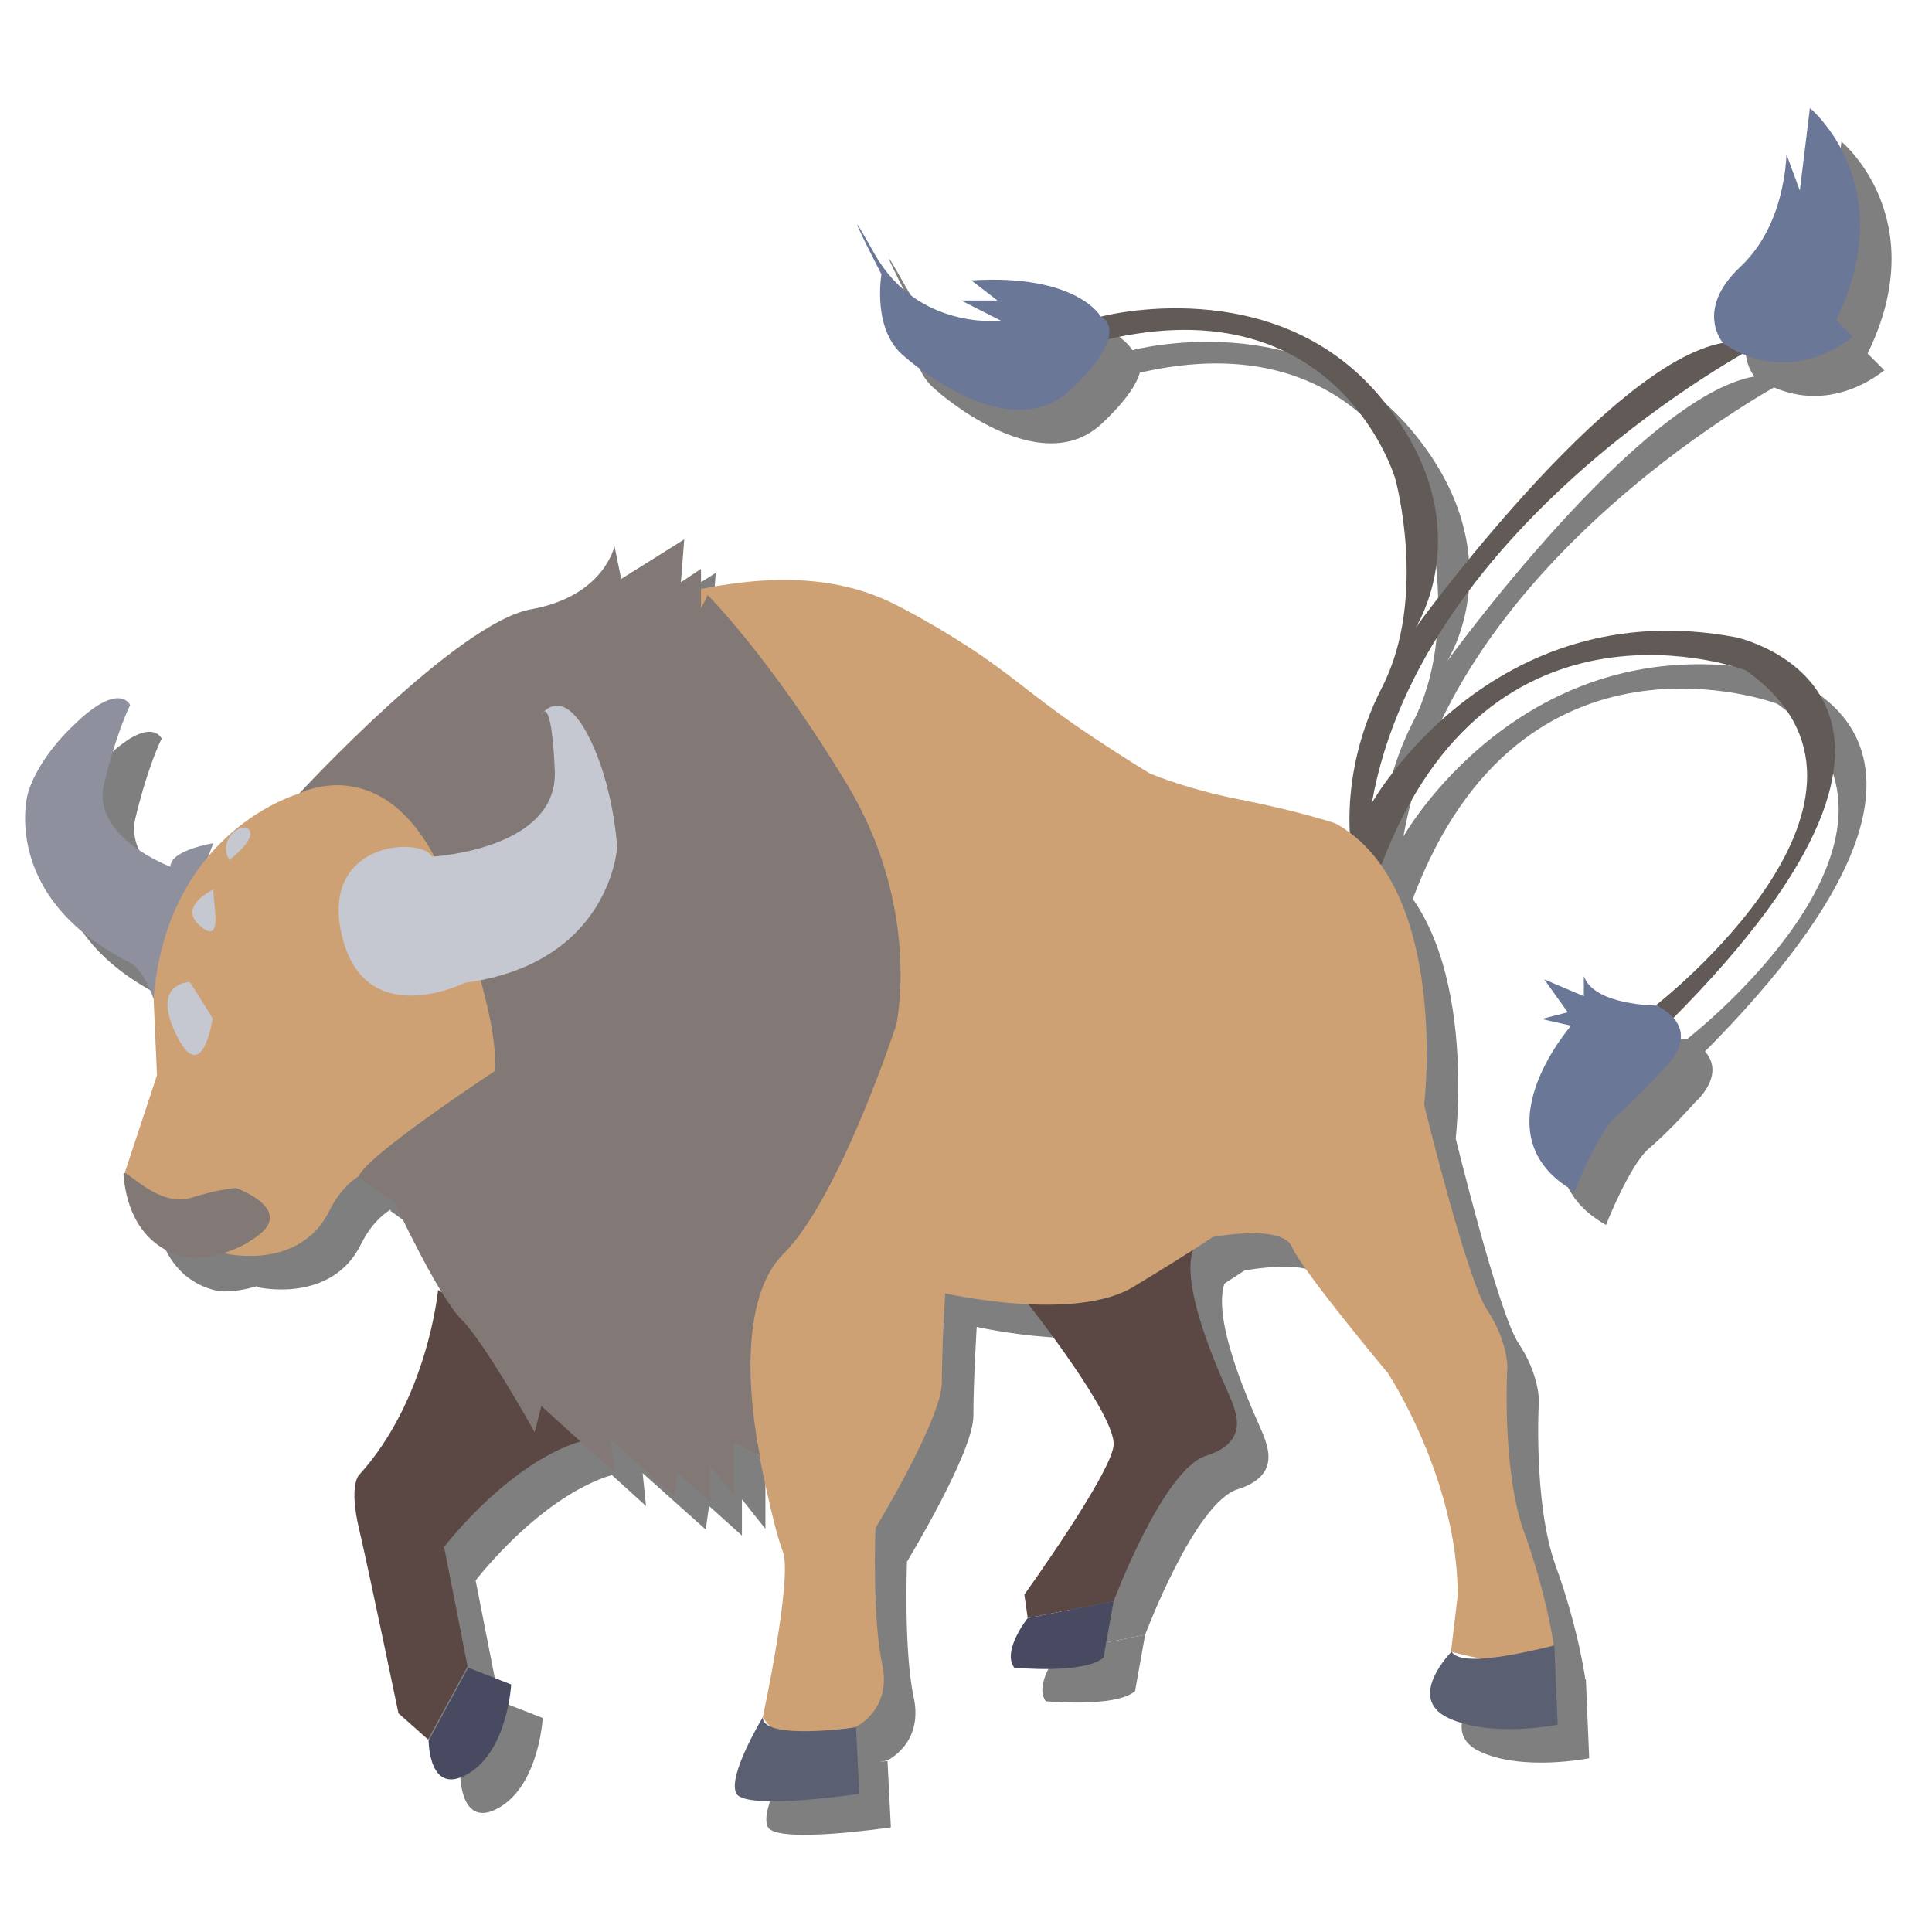 <?xml version="1.0" encoding="utf-8"?>
<!-- Generator: Adobe Illustrator 23.0.6, SVG Export Plug-In . SVG Version: 6.00 Build 0)  -->
<svg version="1.1" id="Layer_1" xmlns="http://www.w3.org/2000/svg" xmlns:xlink="http://www.w3.org/1999/xlink" x="0px" y="0px"
	 viewBox="0 0 288 288" style="enable-background:new 0 0 288 288;" xml:space="preserve">
<style type="text/css">
	.st0{opacity:0.5;}
	.st1{fill:#5B4744;}
	.st2{fill:#484A61;}
	.st3{fill:#615A56;}
	.st4{fill:#6B7797;}
	.st5{fill:#8E919D;}
	.st6{fill:#CEA175;}
	.st7{fill:#5A5F72;}
	.st8{fill:#827976;}
	.st9{fill:#C5C8D1;}
</style>
<g class="st0">
	<path d="M157.9,199.3c0,0,13.3,16.8,12.8,21.2s-13.3,22.2-13.3,22.2l0.5,3.5l12.8-2.5c0,0,7.4-19.7,13.8-21.7
		c6.4-2,4.4-6.4,3.9-7.9s-7.9-16.3-5.9-22.7C184.6,185,157.9,199.3,157.9,199.3z"/>
	<path d="M70,197.3c0,0-1.5,16.3-11.8,27.6c0,0-1.5,1.5,0,7.9s5.9,27.6,5.9,27.6l4.4,3.9l5.9-10.9l-3.5-17.8
		c0,0,10.9-14.3,22.7-16.3S70,197.3,70,197.3z"/>
	<path d="M157.9,246.2c0,0-3.9,4.9-2,7.4c0,0,10.4,1,13.3-1.5l1.5-8.4L157.9,246.2z"/>
	<path d="M68.6,264.5c0,0,0,8.4,5.9,4.9s6.4-13.3,6.4-13.3l-6.4-2.5L68.6,264.5z"/>
	<path d="M206.3,132.7c0,0-2.5-11.8,4.4-25.2s2-31.1,2-31.1s-8.4-29.1-43.4-20.7l-0.5-3.5c0,0,25.7-6.9,41.5,11.8s5.4,34.6,5.4,34.6
		s28.6-39.5,45.9-42.5l4.9,0.5c0,0-49.9,26.2-57.3,68.1c0,0,17.8-31.6,54.3-24.7c0,0,39,8.4-9.9,57.3l-2-2.5c0,0,40-31.1,13.3-49.9
		c0,0-38-14.3-54.3,29.1L206.3,132.7z"/>
	<path d="M251.7,154.9c0,0-9.4,0-10.9-4.4v3l-5.9-2.5l3.5,4.9l-3.9,1l4.4,1c0,0-14.3,16.3,0.5,24.7c0,0,3.5-8.9,6.4-11.4
		c3-2.5,6.9-6.9,6.9-6.9S259.1,158.8,251.7,154.9z"/>
	<path d="M168.8,52.2c0,0-3.5-6.4-19.3-5.4l3.9,3H148l5.9,3c0,0-12.3,1.5-18.8-9.9c-6.4-11.4,1,3,1,3s-1.5,8.4,3.5,12.3
		c0,0,15.3,13.8,24.7,4.9C173.7,54.2,168.8,52.2,168.8,52.2z"/>
	<path d="M261.6,56.2c0,0-4.4-4.9,2.5-11.4c4.3-4,5.9-9.5,6.5-13.1C271,29.5,271,28,271,28l2,5.4l1.5-12.3c0,0,13.8,11.4,3.9,31.6
		l2.5,2.5C280.8,55.2,272,63.1,261.6,56.2z"/>
	<path d="M36.5,130.7c0,0-6.4,1-6.4,3.5c0,0-11.8-4.4-9.9-12.3s3.9-11.8,3.9-11.8s-1.5-3.5-7.9,2.5c-6.4,5.9-7.4,10.9-7.4,10.9
		s-4.1,15.3,15.3,25c2,1,3.5,5.4,3.5,5.4L36.5,130.7z"/>
	<path d="M49.3,123.3c0,0-19.7,5.4-21.7,30.6l0.5,11.4l-4.9,14.8l15.3,11.8c0,0,10.9,2.5,15.3-6.4s12.3-6.4,12.3-6.4l51.8,42.9
		c0,0,2,10.4,3.5,14.3c1.5,3.9-3,24.7-3,24.7l3,3.9l10.9-2.5c0,0,5.4-2.5,3.9-9.4c-1.5-6.9-1-20.2-1-20.2s9.9-16.3,9.9-21.7
		s0.5-13.3,0.5-13.3s19.3,4.4,28.1-1c8.9-5.4,11.8-7.4,11.8-7.4s10.4-2,11.8,1.5c1.5,3.5,14.3,18.8,14.3,18.8s10.4,15.8,10.4,33.1
		l-1,8.4c0,0,12.8,3.9,15.3-1c0,0-1-7.4-4.4-16.8s-2.5-24.7-2.5-24.7s0-3.9-3-8.4c-3-4.4-9.4-30.6-9.4-30.6s3.9-32.6-13.3-42
		c-2.6-0.8-5.8-1.7-9.4-2.5c-3.9-0.9-5.5-1.1-8.8-1.9c-2.7-0.7-5.9-1.6-9.4-3c-2.6-1.6-6.6-4.1-11.4-7.4c-6.1-4.3-8.3-6.4-13.3-9.9
		c-6.4-4.4-12.2-7.4-14.3-8.4c-12.8-5.9-27.3-2.2-37.5,0.5C76.3,101.3,59.3,114.1,49.3,123.3z"/>
	<path d="M118.4,261c0,0-5.4,8.9-3.9,11.4s18.3,0,18.3,0l-0.5-9.9C132.2,262.5,118.4,264.5,118.4,261z"/>
	<path d="M221.1,251.2c0,0-6.9,6.9-0.5,9.9c6.4,3,16.3,1,16.3,1l-0.5-11.8C236.4,250.2,222.6,254.1,221.1,251.2z"/>
	<path d="M49.3,123.3c0,0,13.8-7.4,22.2,13.8s6.9,27.6,6.9,27.6S58.2,178,58.2,180.5l5.4,3.9c0,0,6.4,13.8,9.9,17.3
		s10.9,16.8,10.9,16.8l1-3.9l10.9,9.9l-0.5-4.9l9.4,8.4l0.5-3.5l4.9,4.4v-5.4l3.5,4.4V220l3.9,2c0,0-4.9-21.7,3.5-30.1
		s16.8-34.1,16.8-34.1s3.9-17.3-7.4-36s-20.7-28.1-20.7-28.1l-1,2v-5.9l-3,2l0.5-6.4l-9.4,5.9l-1-4.9c0,0-1.5,7.4-12.3,9.4
		C73,97.6,49.3,123.3,49.3,123.3z"/>
	<path d="M69.1,132.7c0,0,18.8-1,18.3-12.8s-2-8.4-2-8.4s3-4.4,6.9,3s4.4,16.8,4.4,16.8s-1,17.3-22.7,20.2c0,0-14.8,7.4-18.3-6.9
		S67.6,129.7,69.1,132.7z"/>
	<path d="M38.9,133.2c0,0,3.9-3,3-4.4C40.9,127.2,37,130.2,38.9,133.2z"/>
	<path d="M36.5,137.6c0,0-5.4,2.5-2,5.4C38,146,36.5,140.1,36.5,137.6z"/>
	<path d="M33,151.4c0,0-5.9,0-2,7.9s5.4-2.5,5.4-2.5S34,152.9,33,151.4z"/>
	<path d="M23.1,180.1c-0.1-1.5,4.9,4.9,9.9,3.5c4.9-1.5,6.9-1.5,6.9-1.5s8.4,3,3.5,6.9S33,192.5,33,192.5S24.1,191.9,23.1,180.1z"/>
</g>
<g>
	<path class="st1" d="M153.2,194.3c0,0,13.3,16.8,12.8,21.2s-13.3,22.2-13.3,22.2l0.5,3.5l12.8-2.5c0,0,7.4-19.7,13.8-21.7
		c6.4-2,4.4-6.4,3.9-7.9s-7.9-16.3-5.9-22.7C179.9,180,153.2,194.3,153.2,194.3z"/>
	<path class="st1" d="M65.3,192.3c0,0-1.5,16.3-11.8,27.6c0,0-1.5,1.5,0,7.9s5.9,27.6,5.9,27.6l4.4,3.9l5.9-10.9l-3.5-17.8
		c0,0,10.9-14.3,22.7-16.3S65.3,192.3,65.3,192.3z"/>
	<path class="st2" d="M153.2,241.2c0,0-3.9,4.9-2,7.4c0,0,10.4,1,13.3-1.5l1.5-8.4L153.2,241.2z"/>
	<path class="st2" d="M63.9,259.5c0,0,0,8.4,5.9,4.9s6.4-13.3,6.4-13.3l-6.4-2.5L63.9,259.5z"/>
	<path class="st3" d="M201.6,127.7c0,0-2.5-11.8,4.4-25.2s2-31.1,2-31.1s-8.4-29.1-43.4-20.7l-0.5-3.5c0,0,25.7-6.9,41.5,11.8
		s5.4,34.6,5.4,34.6s28.6-39.5,45.9-42.5l4.9,0.5c0,0-49.9,26.2-57.3,68.1c0,0,17.8-31.6,54.3-24.7c0,0,39,8.4-9.9,57.3l-2-2.5
		c0,0,40-31.1,13.3-49.9c0,0-38-14.3-54.3,29.1L201.6,127.7z"/>
	<path class="st4" d="M247,149.9c0,0-9.4,0-10.9-4.4v3l-5.9-2.5l3.5,4.9l-3.9,1l4.4,1c0,0-14.3,16.3,0.5,24.7c0,0,3.5-8.9,6.4-11.4
		c3-2.5,6.9-6.9,6.9-6.9S254.4,153.8,247,149.9z"/>
	<path class="st4" d="M164.1,47.2c0,0-3.5-6.4-19.3-5.4l3.9,3h-5.4l5.9,3c0,0-12.3,1.5-18.8-9.9c-6.4-11.4,1,3,1,3
		s-1.5,8.4,3.5,12.3c0,0,15.3,13.8,24.7,4.9C169,49.2,164.1,47.2,164.1,47.2z"/>
	<path class="st4" d="M256.9,51.2c0,0-4.4-4.9,2.5-11.4c4.3-4,5.9-9.5,6.5-13.1c0.4-2.2,0.4-3.7,0.4-3.7l2,5.4l1.5-12.3
		c0,0,13.8,11.4,3.9,31.6l2.5,2.5C276.1,50.2,267.3,58.1,256.9,51.2z"/>
	<path class="st5" d="M31.8,125.7c0,0-6.4,1-6.4,3.5c0,0-11.8-4.4-9.9-12.3s3.9-11.8,3.9-11.8s-1.5-3.5-7.9,2.5
		c-6.4,5.9-7.4,10.9-7.4,10.9s-4.1,15.3,15.3,25c2,1,3.5,5.4,3.5,5.4L31.8,125.7z"/>
	<path class="st6" d="M44.6,118.3c0,0-19.7,5.4-21.7,30.6l0.5,11.4l-4.9,14.8l15.3,11.8c0,0,10.9,2.5,15.3-6.4s12.3-6.4,12.3-6.4
		l51.8,42.9c0,0,2,10.4,3.5,14.3c1.5,3.9-3,24.7-3,24.7l3,3.9l10.9-2.5c0,0,5.4-2.5,3.9-9.4s-1-20.2-1-20.2s9.9-16.3,9.9-21.7
		s0.5-13.3,0.5-13.3s19.3,4.4,28.1-1c8.9-5.4,11.8-7.4,11.8-7.4s10.4-2,11.8,1.5c1.5,3.5,14.3,18.8,14.3,18.8s10.4,15.8,10.4,33.1
		l-1,8.4c0,0,12.8,3.9,15.3-1c0,0-1-7.4-4.4-16.8s-2.5-24.7-2.5-24.7s0-3.9-3-8.4c-3-4.4-9.4-30.6-9.4-30.6s3.9-32.6-13.3-42
		c-2.6-0.8-5.8-1.7-9.4-2.5c-3.9-0.9-5.5-1.1-8.8-1.9c-2.7-0.7-5.9-1.6-9.4-3c-2.6-1.6-6.6-4.1-11.4-7.4c-6.1-4.3-8.3-6.4-13.3-9.9
		c-6.4-4.4-12.2-7.4-14.3-8.4c-12.8-5.9-27.3-2.2-37.5,0.5C71.6,96.3,54.6,109.1,44.6,118.3z"/>
	<path class="st7" d="M113.7,256c0,0-5.4,8.9-3.9,11.4s18.3,0,18.3,0l-0.5-9.9C127.5,257.5,113.7,259.5,113.7,256z"/>
	<path class="st7" d="M216.4,246.2c0,0-6.9,6.9-0.5,9.9c6.4,3,16.3,1,16.3,1l-0.5-11.8C231.7,245.2,217.9,249.1,216.4,246.2z"/>
	<path class="st8" d="M44.6,118.3c0,0,13.8-7.4,22.2,13.8s6.9,27.6,6.9,27.6S53.5,173,53.5,175.5l5.4,3.9c0,0,6.4,13.8,9.9,17.3
		s10.9,16.8,10.9,16.8l1-3.9l10.9,9.9l-0.5-4.9l9.4,8.4l0.5-3.5l4.9,4.4v-5.4l3.5,4.4V215l3.9,2c0,0-4.9-21.7,3.5-30.1
		s16.8-34.1,16.8-34.1s3.9-17.3-7.4-36s-20.7-28.1-20.7-28.1l-1,2v-5.9l-3,2l0.5-6.4l-9.4,5.9l-1-4.9c0,0-1.5,7.4-12.3,9.4
		C68.3,92.6,44.6,118.3,44.6,118.3z"/>
	<path class="st9" d="M64.4,127.7c0,0,18.8-1,18.3-12.8s-2-8.4-2-8.4s3-4.4,6.9,3s4.4,16.8,4.4,16.8s-1,17.3-22.7,20.2
		c0,0-14.8,7.4-18.3-6.9S62.9,124.7,64.4,127.7z"/>
	<path class="st9" d="M34.2,128.2c0,0,3.9-3,3-4.4C36.2,122.2,32.3,125.2,34.2,128.2z"/>
	<path class="st9" d="M31.8,132.6c0,0-5.4,2.5-2,5.4C33.3,141,31.8,135.1,31.8,132.6z"/>
	<path class="st9" d="M28.3,146.4c0,0-5.9,0-2,7.9s5.4-2.5,5.4-2.5S29.3,147.9,28.3,146.4z"/>
	<path class="st8" d="M18.4,175.1c-0.1-1.5,4.9,4.9,9.9,3.5c4.9-1.5,6.9-1.5,6.9-1.5s8.4,3,3.5,6.9s-10.4,3.5-10.4,3.5
		S19.4,186.9,18.4,175.1z"/>
</g>
</svg>
